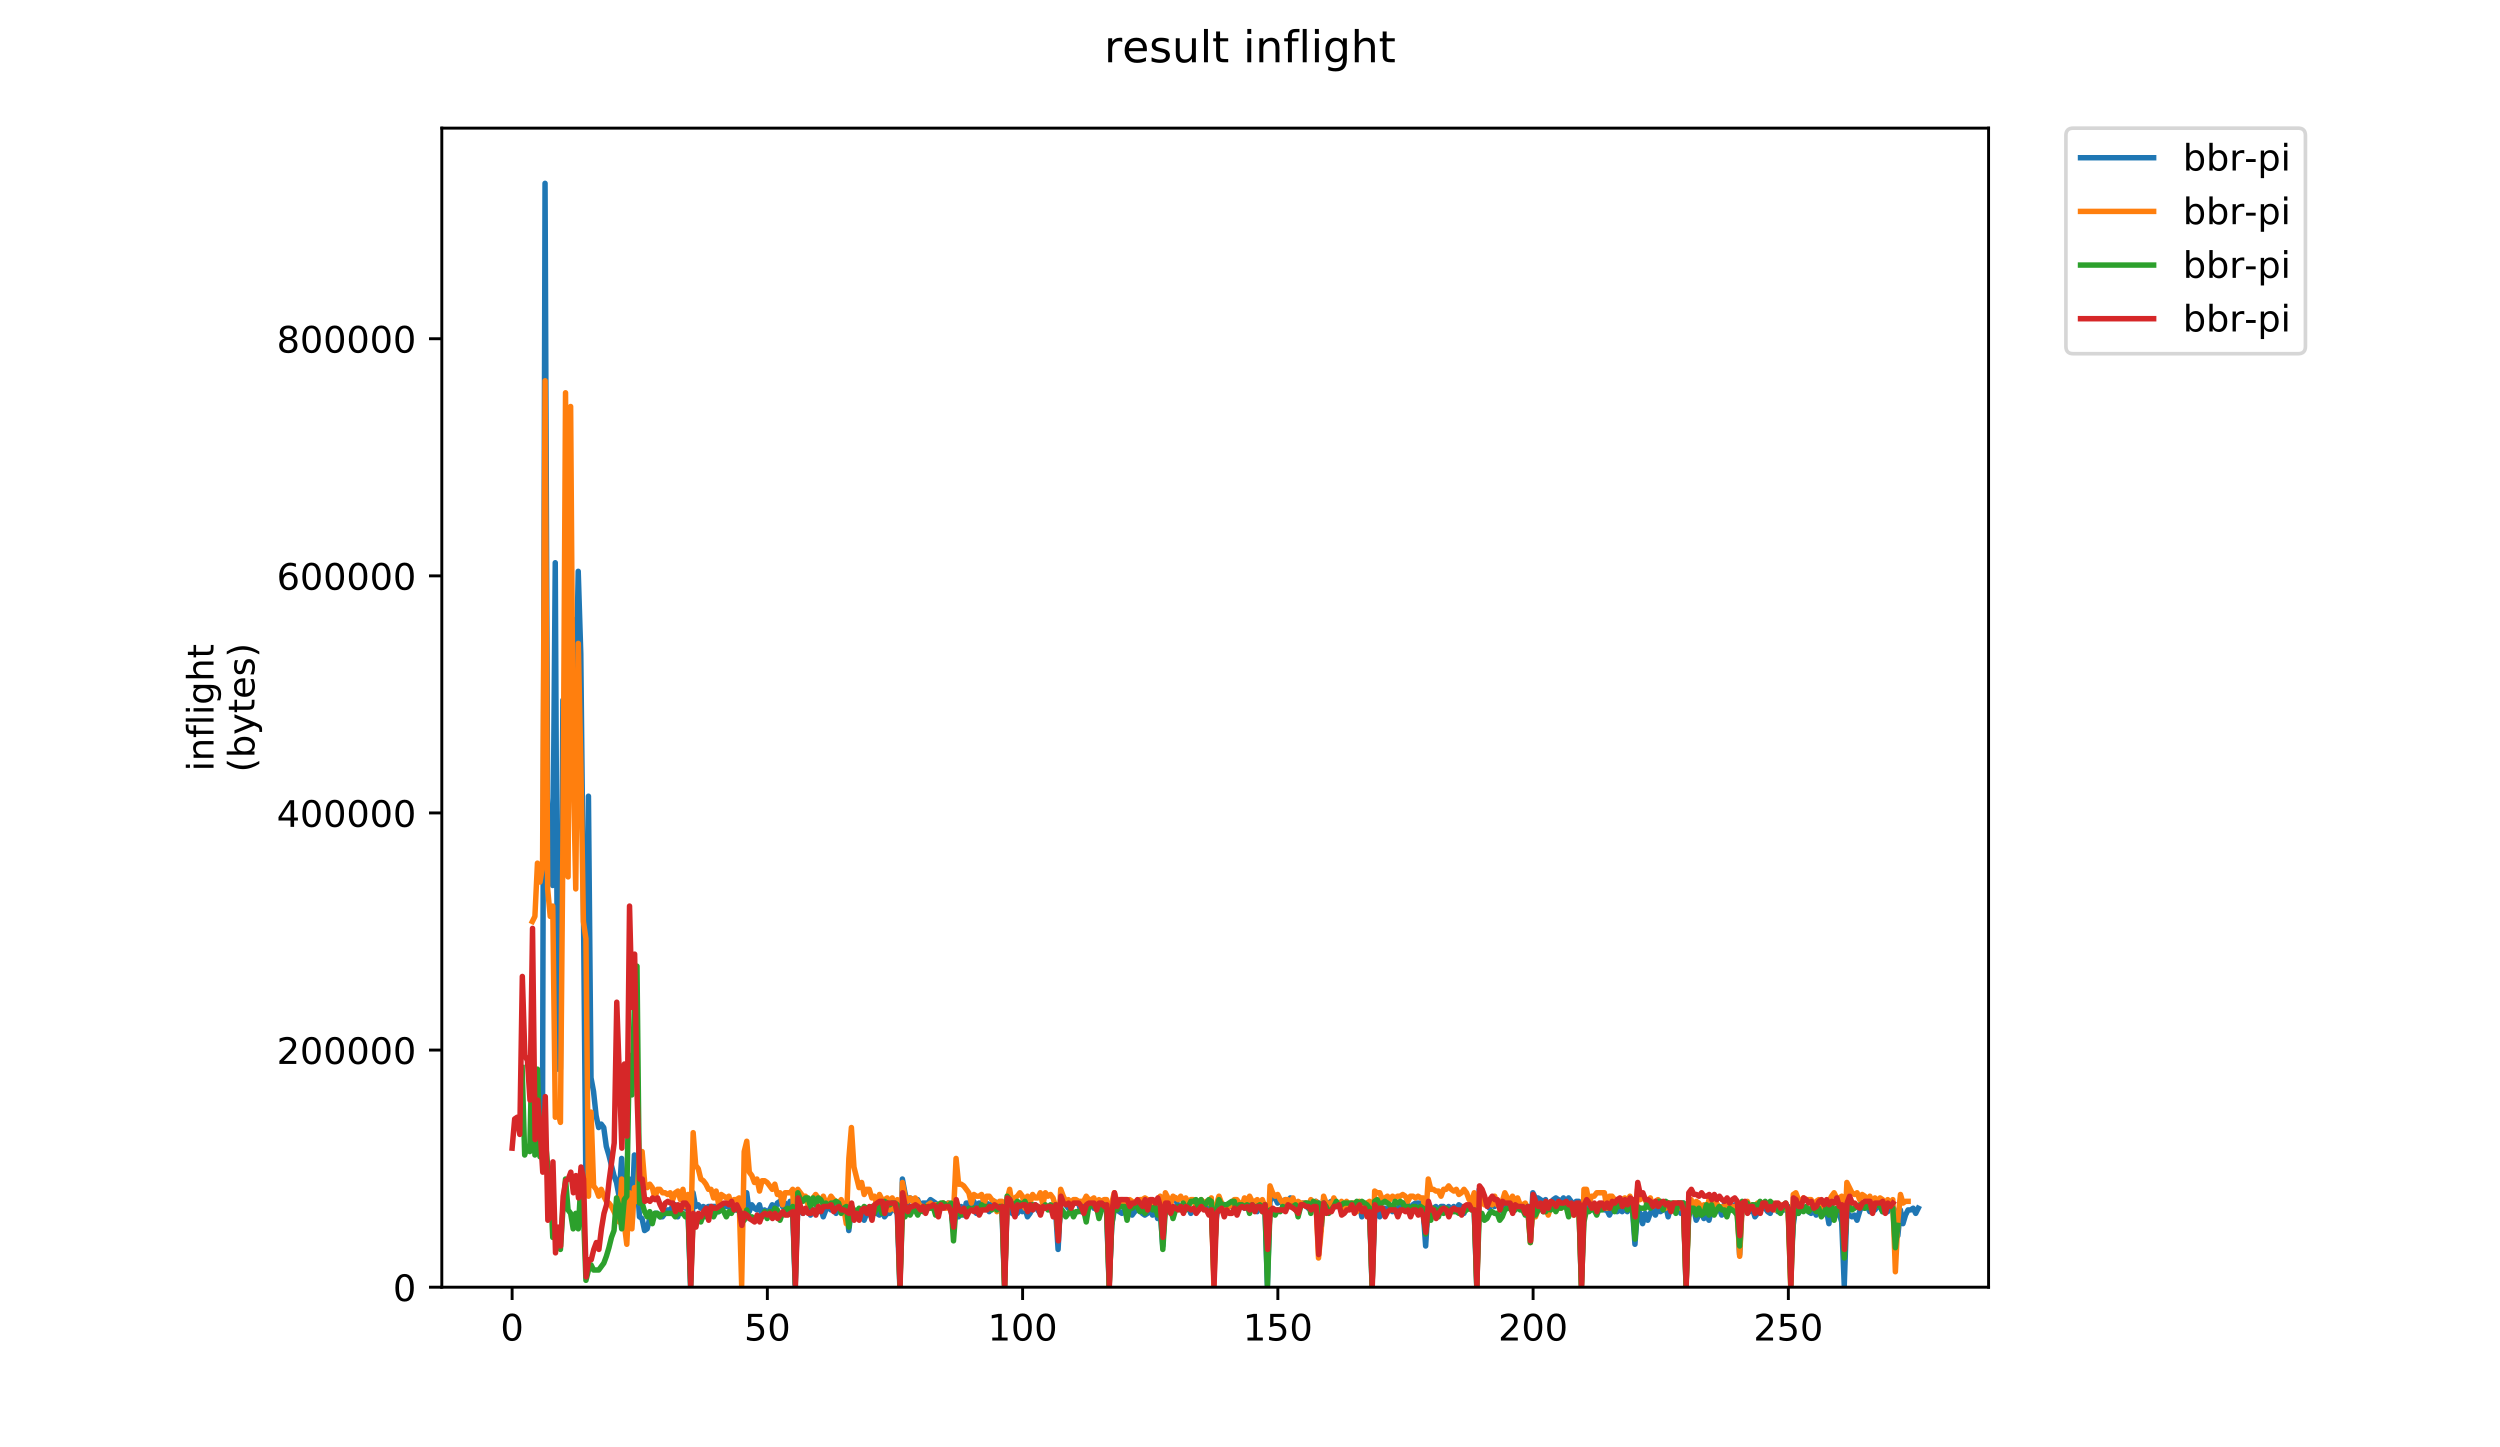 <?xml version="1.0" encoding="utf-8" standalone="no"?>
<!DOCTYPE svg PUBLIC "-//W3C//DTD SVG 1.1//EN"
  "http://www.w3.org/Graphics/SVG/1.1/DTD/svg11.dtd">
<!-- Created with matplotlib (https://matplotlib.org/) -->
<svg height="396pt" version="1.1" viewBox="0 0 684 396" width="684pt" xmlns="http://www.w3.org/2000/svg" xmlns:xlink="http://www.w3.org/1999/xlink">
 <defs>
  <style type="text/css">
*{stroke-linecap:butt;stroke-linejoin:round;}
  </style>
 </defs>
 <g id="figure_1">
  <g id="patch_1">
   <path d="M 0 396 
L 684 396 
L 684 0 
L 0 0 
z
" style="fill:#ffffff;"/>
  </g>
  <g id="axes_1">
   <g id="patch_2">
    <path d="M 120.879 352.174 
L 544.074 352.174 
L 544.074 35.062 
L 120.879 35.062 
z
" style="fill:#ffffff;"/>
   </g>
   <g id="matplotlib.axis_1">
    <g id="xtick_1">
     <g id="line2d_1">
      <defs>
       <path d="M 0 0 
L 0 3.5 
" id="m67ec51e709" style="stroke:#000000;stroke-width:0.8;"/>
      </defs>
      <g>
       <use style="stroke:#000000;stroke-width:0.8;" x="140.115" xlink:href="#m67ec51e709" y="352.174"/>
      </g>
     </g>
     <g id="text_1">
      <!-- 0 -->
      <defs>
       <path d="M 31.781 66.406 
Q 24.172 66.406 20.328 58.906 
Q 16.5 51.422 16.5 36.375 
Q 16.5 21.391 20.328 13.891 
Q 24.172 6.391 31.781 6.391 
Q 39.453 6.391 43.281 13.891 
Q 47.125 21.391 47.125 36.375 
Q 47.125 51.422 43.281 58.906 
Q 39.453 66.406 31.781 66.406 
z
M 31.781 74.219 
Q 44.047 74.219 50.516 64.516 
Q 56.984 54.828 56.984 36.375 
Q 56.984 17.969 50.516 8.266 
Q 44.047 -1.422 31.781 -1.422 
Q 19.531 -1.422 13.062 8.266 
Q 6.594 17.969 6.594 36.375 
Q 6.594 54.828 13.062 64.516 
Q 19.531 74.219 31.781 74.219 
z
" id="DejaVuSans-48"/>
      </defs>
      <g transform="translate(136.933 366.773)scale(0.1 -0.1)">
       <use xlink:href="#DejaVuSans-48"/>
      </g>
     </g>
    </g>
    <g id="xtick_2">
     <g id="line2d_2">
      <g>
       <use style="stroke:#000000;stroke-width:0.8;" x="209.95" xlink:href="#m67ec51e709" y="352.174"/>
      </g>
     </g>
     <g id="text_2">
      <!-- 50 -->
      <defs>
       <path d="M 10.797 72.906 
L 49.516 72.906 
L 49.516 64.594 
L 19.828 64.594 
L 19.828 46.734 
Q 21.969 47.469 24.109 47.828 
Q 26.266 48.188 28.422 48.188 
Q 40.625 48.188 47.75 41.5 
Q 54.891 34.812 54.891 23.391 
Q 54.891 11.625 47.562 5.094 
Q 40.234 -1.422 26.906 -1.422 
Q 22.312 -1.422 17.547 -0.641 
Q 12.797 0.141 7.719 1.703 
L 7.719 11.625 
Q 12.109 9.234 16.797 8.062 
Q 21.484 6.891 26.703 6.891 
Q 35.156 6.891 40.078 11.328 
Q 45.016 15.766 45.016 23.391 
Q 45.016 31 40.078 35.438 
Q 35.156 39.891 26.703 39.891 
Q 22.75 39.891 18.812 39.016 
Q 14.891 38.141 10.797 36.281 
z
" id="DejaVuSans-53"/>
      </defs>
      <g transform="translate(203.588 366.773)scale(0.1 -0.1)">
       <use xlink:href="#DejaVuSans-53"/>
       <use x="63.623" xlink:href="#DejaVuSans-48"/>
      </g>
     </g>
    </g>
    <g id="xtick_3">
     <g id="line2d_3">
      <g>
       <use style="stroke:#000000;stroke-width:0.8;" x="279.785" xlink:href="#m67ec51e709" y="352.174"/>
      </g>
     </g>
     <g id="text_3">
      <!-- 100 -->
      <defs>
       <path d="M 12.406 8.297 
L 28.516 8.297 
L 28.516 63.922 
L 10.984 60.406 
L 10.984 69.391 
L 28.422 72.906 
L 38.281 72.906 
L 38.281 8.297 
L 54.391 8.297 
L 54.391 0 
L 12.406 0 
z
" id="DejaVuSans-49"/>
      </defs>
      <g transform="translate(270.242 366.773)scale(0.1 -0.1)">
       <use xlink:href="#DejaVuSans-49"/>
       <use x="63.623" xlink:href="#DejaVuSans-48"/>
       <use x="127.246" xlink:href="#DejaVuSans-48"/>
      </g>
     </g>
    </g>
    <g id="xtick_4">
     <g id="line2d_4">
      <g>
       <use style="stroke:#000000;stroke-width:0.8;" x="349.621" xlink:href="#m67ec51e709" y="352.174"/>
      </g>
     </g>
     <g id="text_4">
      <!-- 150 -->
      <g transform="translate(340.077 366.773)scale(0.1 -0.1)">
       <use xlink:href="#DejaVuSans-49"/>
       <use x="63.623" xlink:href="#DejaVuSans-53"/>
       <use x="127.246" xlink:href="#DejaVuSans-48"/>
      </g>
     </g>
    </g>
    <g id="xtick_5">
     <g id="line2d_5">
      <g>
       <use style="stroke:#000000;stroke-width:0.8;" x="419.456" xlink:href="#m67ec51e709" y="352.174"/>
      </g>
     </g>
     <g id="text_5">
      <!-- 200 -->
      <defs>
       <path d="M 19.188 8.297 
L 53.609 8.297 
L 53.609 0 
L 7.328 0 
L 7.328 8.297 
Q 12.938 14.109 22.625 23.891 
Q 32.328 33.688 34.812 36.531 
Q 39.547 41.844 41.422 45.531 
Q 43.312 49.219 43.312 52.781 
Q 43.312 58.594 39.234 62.25 
Q 35.156 65.922 28.609 65.922 
Q 23.969 65.922 18.812 64.312 
Q 13.672 62.703 7.812 59.422 
L 7.812 69.391 
Q 13.766 71.781 18.938 73 
Q 24.125 74.219 28.422 74.219 
Q 39.75 74.219 46.484 68.547 
Q 53.219 62.891 53.219 53.422 
Q 53.219 48.922 51.531 44.891 
Q 49.859 40.875 45.406 35.406 
Q 44.188 33.984 37.641 27.219 
Q 31.109 20.453 19.188 8.297 
z
" id="DejaVuSans-50"/>
      </defs>
      <g transform="translate(409.912 366.773)scale(0.1 -0.1)">
       <use xlink:href="#DejaVuSans-50"/>
       <use x="63.623" xlink:href="#DejaVuSans-48"/>
       <use x="127.246" xlink:href="#DejaVuSans-48"/>
      </g>
     </g>
    </g>
    <g id="xtick_6">
     <g id="line2d_6">
      <g>
       <use style="stroke:#000000;stroke-width:0.8;" x="489.292" xlink:href="#m67ec51e709" y="352.174"/>
      </g>
     </g>
     <g id="text_6">
      <!-- 250 -->
      <g transform="translate(479.748 366.773)scale(0.1 -0.1)">
       <use xlink:href="#DejaVuSans-50"/>
       <use x="63.623" xlink:href="#DejaVuSans-53"/>
       <use x="127.246" xlink:href="#DejaVuSans-48"/>
      </g>
     </g>
    </g>
   </g>
   <g id="matplotlib.axis_2">
    <g id="ytick_1">
     <g id="line2d_7">
      <defs>
       <path d="M 0 0 
L -3.5 0 
" id="mb891165e91" style="stroke:#000000;stroke-width:0.8;"/>
      </defs>
      <g>
       <use style="stroke:#000000;stroke-width:0.8;" x="120.879" xlink:href="#mb891165e91" y="352.174"/>
      </g>
     </g>
     <g id="text_7">
      <!-- 0 -->
      <g transform="translate(107.516 355.973)scale(0.1 -0.1)">
       <use xlink:href="#DejaVuSans-48"/>
      </g>
     </g>
    </g>
    <g id="ytick_2">
     <g id="line2d_8">
      <g>
       <use style="stroke:#000000;stroke-width:0.8;" x="120.879" xlink:href="#mb891165e91" y="287.3"/>
      </g>
     </g>
     <g id="text_8">
      <!-- 200000 -->
      <g transform="translate(75.704 291.099)scale(0.1 -0.1)">
       <use xlink:href="#DejaVuSans-50"/>
       <use x="63.623" xlink:href="#DejaVuSans-48"/>
       <use x="127.246" xlink:href="#DejaVuSans-48"/>
       <use x="190.869" xlink:href="#DejaVuSans-48"/>
       <use x="254.492" xlink:href="#DejaVuSans-48"/>
       <use x="318.115" xlink:href="#DejaVuSans-48"/>
      </g>
     </g>
    </g>
    <g id="ytick_3">
     <g id="line2d_9">
      <g>
       <use style="stroke:#000000;stroke-width:0.8;" x="120.879" xlink:href="#mb891165e91" y="222.425"/>
      </g>
     </g>
     <g id="text_9">
      <!-- 400000 -->
      <defs>
       <path d="M 37.797 64.312 
L 12.891 25.391 
L 37.797 25.391 
z
M 35.203 72.906 
L 47.609 72.906 
L 47.609 25.391 
L 58.016 25.391 
L 58.016 17.188 
L 47.609 17.188 
L 47.609 0 
L 37.797 0 
L 37.797 17.188 
L 4.891 17.188 
L 4.891 26.703 
z
" id="DejaVuSans-52"/>
      </defs>
      <g transform="translate(75.704 226.225)scale(0.1 -0.1)">
       <use xlink:href="#DejaVuSans-52"/>
       <use x="63.623" xlink:href="#DejaVuSans-48"/>
       <use x="127.246" xlink:href="#DejaVuSans-48"/>
       <use x="190.869" xlink:href="#DejaVuSans-48"/>
       <use x="254.492" xlink:href="#DejaVuSans-48"/>
       <use x="318.115" xlink:href="#DejaVuSans-48"/>
      </g>
     </g>
    </g>
    <g id="ytick_4">
     <g id="line2d_10">
      <g>
       <use style="stroke:#000000;stroke-width:0.8;" x="120.879" xlink:href="#mb891165e91" y="157.551"/>
      </g>
     </g>
     <g id="text_10">
      <!-- 600000 -->
      <defs>
       <path d="M 33.016 40.375 
Q 26.375 40.375 22.484 35.828 
Q 18.609 31.297 18.609 23.391 
Q 18.609 15.531 22.484 10.953 
Q 26.375 6.391 33.016 6.391 
Q 39.656 6.391 43.531 10.953 
Q 47.406 15.531 47.406 23.391 
Q 47.406 31.297 43.531 35.828 
Q 39.656 40.375 33.016 40.375 
z
M 52.594 71.297 
L 52.594 62.312 
Q 48.875 64.062 45.094 64.984 
Q 41.312 65.922 37.594 65.922 
Q 27.828 65.922 22.672 59.328 
Q 17.531 52.734 16.797 39.406 
Q 19.672 43.656 24.016 45.922 
Q 28.375 48.188 33.594 48.188 
Q 44.578 48.188 50.953 41.516 
Q 57.328 34.859 57.328 23.391 
Q 57.328 12.156 50.688 5.359 
Q 44.047 -1.422 33.016 -1.422 
Q 20.359 -1.422 13.672 8.266 
Q 6.984 17.969 6.984 36.375 
Q 6.984 53.656 15.188 63.938 
Q 23.391 74.219 37.203 74.219 
Q 40.922 74.219 44.703 73.484 
Q 48.484 72.75 52.594 71.297 
z
" id="DejaVuSans-54"/>
      </defs>
      <g transform="translate(75.704 161.35)scale(0.1 -0.1)">
       <use xlink:href="#DejaVuSans-54"/>
       <use x="63.623" xlink:href="#DejaVuSans-48"/>
       <use x="127.246" xlink:href="#DejaVuSans-48"/>
       <use x="190.869" xlink:href="#DejaVuSans-48"/>
       <use x="254.492" xlink:href="#DejaVuSans-48"/>
       <use x="318.115" xlink:href="#DejaVuSans-48"/>
      </g>
     </g>
    </g>
    <g id="ytick_5">
     <g id="line2d_11">
      <g>
       <use style="stroke:#000000;stroke-width:0.8;" x="120.879" xlink:href="#mb891165e91" y="92.677"/>
      </g>
     </g>
     <g id="text_11">
      <!-- 800000 -->
      <defs>
       <path d="M 31.781 34.625 
Q 24.75 34.625 20.719 30.859 
Q 16.703 27.094 16.703 20.516 
Q 16.703 13.922 20.719 10.156 
Q 24.75 6.391 31.781 6.391 
Q 38.812 6.391 42.859 10.172 
Q 46.922 13.969 46.922 20.516 
Q 46.922 27.094 42.891 30.859 
Q 38.875 34.625 31.781 34.625 
z
M 21.922 38.812 
Q 15.578 40.375 12.031 44.719 
Q 8.5 49.078 8.5 55.328 
Q 8.5 64.062 14.719 69.141 
Q 20.953 74.219 31.781 74.219 
Q 42.672 74.219 48.875 69.141 
Q 55.078 64.062 55.078 55.328 
Q 55.078 49.078 51.531 44.719 
Q 48 40.375 41.703 38.812 
Q 48.828 37.156 52.797 32.312 
Q 56.781 27.484 56.781 20.516 
Q 56.781 9.906 50.312 4.234 
Q 43.844 -1.422 31.781 -1.422 
Q 19.734 -1.422 13.25 4.234 
Q 6.781 9.906 6.781 20.516 
Q 6.781 27.484 10.781 32.312 
Q 14.797 37.156 21.922 38.812 
z
M 18.312 54.391 
Q 18.312 48.734 21.844 45.562 
Q 25.391 42.391 31.781 42.391 
Q 38.141 42.391 41.719 45.562 
Q 45.312 48.734 45.312 54.391 
Q 45.312 60.062 41.719 63.234 
Q 38.141 66.406 31.781 66.406 
Q 25.391 66.406 21.844 63.234 
Q 18.312 60.062 18.312 54.391 
z
" id="DejaVuSans-56"/>
      </defs>
      <g transform="translate(75.704 96.476)scale(0.1 -0.1)">
       <use xlink:href="#DejaVuSans-56"/>
       <use x="63.623" xlink:href="#DejaVuSans-48"/>
       <use x="127.246" xlink:href="#DejaVuSans-48"/>
       <use x="190.869" xlink:href="#DejaVuSans-48"/>
       <use x="254.492" xlink:href="#DejaVuSans-48"/>
       <use x="318.115" xlink:href="#DejaVuSans-48"/>
      </g>
     </g>
    </g>
    <g id="text_12">
     <!-- inflight -->
     <defs>
      <path d="M 9.422 54.688 
L 18.406 54.688 
L 18.406 0 
L 9.422 0 
z
M 9.422 75.984 
L 18.406 75.984 
L 18.406 64.594 
L 9.422 64.594 
z
" id="DejaVuSans-105"/>
      <path d="M 54.891 33.016 
L 54.891 0 
L 45.906 0 
L 45.906 32.719 
Q 45.906 40.484 42.875 44.328 
Q 39.844 48.188 33.797 48.188 
Q 26.516 48.188 22.312 43.547 
Q 18.109 38.922 18.109 30.906 
L 18.109 0 
L 9.078 0 
L 9.078 54.688 
L 18.109 54.688 
L 18.109 46.188 
Q 21.344 51.125 25.703 53.562 
Q 30.078 56 35.797 56 
Q 45.219 56 50.047 50.172 
Q 54.891 44.344 54.891 33.016 
z
" id="DejaVuSans-110"/>
      <path d="M 37.109 75.984 
L 37.109 68.5 
L 28.516 68.5 
Q 23.688 68.5 21.797 66.547 
Q 19.922 64.594 19.922 59.516 
L 19.922 54.688 
L 34.719 54.688 
L 34.719 47.703 
L 19.922 47.703 
L 19.922 0 
L 10.891 0 
L 10.891 47.703 
L 2.297 47.703 
L 2.297 54.688 
L 10.891 54.688 
L 10.891 58.5 
Q 10.891 67.625 15.141 71.797 
Q 19.391 75.984 28.609 75.984 
z
" id="DejaVuSans-102"/>
      <path d="M 9.422 75.984 
L 18.406 75.984 
L 18.406 0 
L 9.422 0 
z
" id="DejaVuSans-108"/>
      <path d="M 45.406 27.984 
Q 45.406 37.75 41.375 43.109 
Q 37.359 48.484 30.078 48.484 
Q 22.859 48.484 18.828 43.109 
Q 14.797 37.75 14.797 27.984 
Q 14.797 18.266 18.828 12.891 
Q 22.859 7.516 30.078 7.516 
Q 37.359 7.516 41.375 12.891 
Q 45.406 18.266 45.406 27.984 
z
M 54.391 6.781 
Q 54.391 -7.172 48.188 -13.984 
Q 42 -20.797 29.203 -20.797 
Q 24.469 -20.797 20.266 -20.094 
Q 16.062 -19.391 12.109 -17.922 
L 12.109 -9.188 
Q 16.062 -11.328 19.922 -12.344 
Q 23.781 -13.375 27.781 -13.375 
Q 36.625 -13.375 41.016 -8.766 
Q 45.406 -4.156 45.406 5.172 
L 45.406 9.625 
Q 42.625 4.781 38.281 2.391 
Q 33.938 0 27.875 0 
Q 17.828 0 11.672 7.656 
Q 5.516 15.328 5.516 27.984 
Q 5.516 40.672 11.672 48.328 
Q 17.828 56 27.875 56 
Q 33.938 56 38.281 53.609 
Q 42.625 51.219 45.406 46.391 
L 45.406 54.688 
L 54.391 54.688 
z
" id="DejaVuSans-103"/>
      <path d="M 54.891 33.016 
L 54.891 0 
L 45.906 0 
L 45.906 32.719 
Q 45.906 40.484 42.875 44.328 
Q 39.844 48.188 33.797 48.188 
Q 26.516 48.188 22.312 43.547 
Q 18.109 38.922 18.109 30.906 
L 18.109 0 
L 9.078 0 
L 9.078 75.984 
L 18.109 75.984 
L 18.109 46.188 
Q 21.344 51.125 25.703 53.562 
Q 30.078 56 35.797 56 
Q 45.219 56 50.047 50.172 
Q 54.891 44.344 54.891 33.016 
z
" id="DejaVuSans-104"/>
      <path d="M 18.312 70.219 
L 18.312 54.688 
L 36.812 54.688 
L 36.812 47.703 
L 18.312 47.703 
L 18.312 18.016 
Q 18.312 11.328 20.141 9.422 
Q 21.969 7.516 27.594 7.516 
L 36.812 7.516 
L 36.812 0 
L 27.594 0 
Q 17.188 0 13.234 3.875 
Q 9.281 7.766 9.281 18.016 
L 9.281 47.703 
L 2.688 47.703 
L 2.688 54.688 
L 9.281 54.688 
L 9.281 70.219 
z
" id="DejaVuSans-116"/>
     </defs>
     <g transform="translate(58.426 211.018)rotate(-90)scale(0.1 -0.1)">
      <use xlink:href="#DejaVuSans-105"/>
      <use x="27.783" xlink:href="#DejaVuSans-110"/>
      <use x="91.162" xlink:href="#DejaVuSans-102"/>
      <use x="126.367" xlink:href="#DejaVuSans-108"/>
      <use x="154.15" xlink:href="#DejaVuSans-105"/>
      <use x="181.934" xlink:href="#DejaVuSans-103"/>
      <use x="245.41" xlink:href="#DejaVuSans-104"/>
      <use x="308.789" xlink:href="#DejaVuSans-116"/>
     </g>
     <!-- (bytes) -->
     <defs>
      <path d="M 31 75.875 
Q 24.469 64.656 21.281 53.656 
Q 18.109 42.672 18.109 31.391 
Q 18.109 20.125 21.312 9.062 
Q 24.516 -2 31 -13.188 
L 23.188 -13.188 
Q 15.875 -1.703 12.234 9.375 
Q 8.594 20.453 8.594 31.391 
Q 8.594 42.281 12.203 53.312 
Q 15.828 64.359 23.188 75.875 
z
" id="DejaVuSans-40"/>
      <path d="M 48.688 27.297 
Q 48.688 37.203 44.609 42.844 
Q 40.531 48.484 33.406 48.484 
Q 26.266 48.484 22.188 42.844 
Q 18.109 37.203 18.109 27.297 
Q 18.109 17.391 22.188 11.75 
Q 26.266 6.109 33.406 6.109 
Q 40.531 6.109 44.609 11.75 
Q 48.688 17.391 48.688 27.297 
z
M 18.109 46.391 
Q 20.953 51.266 25.266 53.625 
Q 29.594 56 35.594 56 
Q 45.562 56 51.781 48.094 
Q 58.016 40.188 58.016 27.297 
Q 58.016 14.406 51.781 6.484 
Q 45.562 -1.422 35.594 -1.422 
Q 29.594 -1.422 25.266 0.953 
Q 20.953 3.328 18.109 8.203 
L 18.109 0 
L 9.078 0 
L 9.078 75.984 
L 18.109 75.984 
z
" id="DejaVuSans-98"/>
      <path d="M 32.172 -5.078 
Q 28.375 -14.844 24.75 -17.812 
Q 21.141 -20.797 15.094 -20.797 
L 7.906 -20.797 
L 7.906 -13.281 
L 13.188 -13.281 
Q 16.891 -13.281 18.938 -11.516 
Q 21 -9.766 23.484 -3.219 
L 25.094 0.875 
L 2.984 54.688 
L 12.5 54.688 
L 29.594 11.922 
L 46.688 54.688 
L 56.203 54.688 
z
" id="DejaVuSans-121"/>
      <path d="M 56.203 29.594 
L 56.203 25.203 
L 14.891 25.203 
Q 15.484 15.922 20.484 11.062 
Q 25.484 6.203 34.422 6.203 
Q 39.594 6.203 44.453 7.469 
Q 49.312 8.734 54.109 11.281 
L 54.109 2.781 
Q 49.266 0.734 44.188 -0.344 
Q 39.109 -1.422 33.891 -1.422 
Q 20.797 -1.422 13.156 6.188 
Q 5.516 13.812 5.516 26.812 
Q 5.516 40.234 12.766 48.109 
Q 20.016 56 32.328 56 
Q 43.359 56 49.781 48.891 
Q 56.203 41.797 56.203 29.594 
z
M 47.219 32.234 
Q 47.125 39.594 43.094 43.984 
Q 39.062 48.391 32.422 48.391 
Q 24.906 48.391 20.391 44.141 
Q 15.875 39.891 15.188 32.172 
z
" id="DejaVuSans-101"/>
      <path d="M 44.281 53.078 
L 44.281 44.578 
Q 40.484 46.531 36.375 47.5 
Q 32.281 48.484 27.875 48.484 
Q 21.188 48.484 17.844 46.438 
Q 14.5 44.391 14.5 40.281 
Q 14.5 37.156 16.891 35.375 
Q 19.281 33.594 26.516 31.984 
L 29.594 31.297 
Q 39.156 29.25 43.188 25.516 
Q 47.219 21.781 47.219 15.094 
Q 47.219 7.469 41.188 3.016 
Q 35.156 -1.422 24.609 -1.422 
Q 20.219 -1.422 15.453 -0.562 
Q 10.688 0.297 5.422 2 
L 5.422 11.281 
Q 10.406 8.688 15.234 7.391 
Q 20.062 6.109 24.812 6.109 
Q 31.156 6.109 34.562 8.281 
Q 37.984 10.453 37.984 14.406 
Q 37.984 18.062 35.516 20.016 
Q 33.062 21.969 24.703 23.781 
L 21.578 24.516 
Q 13.234 26.266 9.516 29.906 
Q 5.812 33.547 5.812 39.891 
Q 5.812 47.609 11.281 51.797 
Q 16.75 56 26.812 56 
Q 31.781 56 36.172 55.266 
Q 40.578 54.547 44.281 53.078 
z
" id="DejaVuSans-115"/>
      <path d="M 8.016 75.875 
L 15.828 75.875 
Q 23.141 64.359 26.781 53.312 
Q 30.422 42.281 30.422 31.391 
Q 30.422 20.453 26.781 9.375 
Q 23.141 -1.703 15.828 -13.188 
L 8.016 -13.188 
Q 14.5 -2 17.703 9.062 
Q 20.906 20.125 20.906 31.391 
Q 20.906 42.672 17.703 53.656 
Q 14.5 64.656 8.016 75.875 
z
" id="DejaVuSans-41"/>
     </defs>
     <g transform="translate(69.624 211.295)rotate(-90)scale(0.1 -0.1)">
      <use xlink:href="#DejaVuSans-40"/>
      <use x="39.014" xlink:href="#DejaVuSans-98"/>
      <use x="102.49" xlink:href="#DejaVuSans-121"/>
      <use x="161.67" xlink:href="#DejaVuSans-116"/>
      <use x="200.879" xlink:href="#DejaVuSans-101"/>
      <use x="262.402" xlink:href="#DejaVuSans-115"/>
      <use x="314.502" xlink:href="#DejaVuSans-41"/>
     </g>
    </g>
   </g>
   <g id="line2d_12">
    <path clip-path="url(#paabe5046e9)" d="M 148.425 310.372 
L 149.124 50.163 
L 149.822 218.312 
L 150.52 233.812 
L 151.219 242.267 
L 151.917 153.965 
L 152.615 292.523 
L 153.314 292.523 
L 154.012 191.54 
L 154.71 205.631 
L 155.409 192.949 
L 156.107 216.434 
L 156.805 169.464 
L 157.504 194.358 
L 158.202 156.313 
L 158.9 178.858 
L 159.599 244.615 
L 160.297 324.462 
L 160.996 217.843 
L 161.694 294.872 
L 162.392 298.629 
L 163.091 305.205 
L 163.789 308.493 
L 164.487 307.554 
L 165.186 308.493 
L 165.884 313.66 
L 166.582 316.008 
L 167.979 321.644 
L 168.677 323.523 
L 169.376 327.281 
L 170.074 316.947 
L 170.772 328.69 
L 171.471 331.977 
L 172.169 322.584 
L 172.868 332.917 
L 173.566 316.008 
L 174.264 322.584 
L 174.963 332.917 
L 175.661 333.387 
L 176.359 336.674 
L 177.058 336.205 
L 177.756 333.387 
L 178.454 333.856 
L 179.153 331.977 
L 179.851 331.977 
L 180.549 332.917 
L 181.248 332.917 
L 182.644 331.038 
L 183.343 331.038 
L 184.041 330.099 
L 184.74 329.629 
L 185.438 332.917 
L 186.136 330.099 
L 186.835 330.099 
L 187.533 330.568 
L 188.231 330.099 
L 188.93 351.704 
L 189.628 326.341 
L 190.326 330.099 
L 191.025 329.629 
L 191.723 330.568 
L 192.421 330.099 
L 193.12 330.568 
L 193.818 330.099 
L 195.913 330.099 
L 196.612 331.508 
L 197.31 331.038 
L 198.008 330.099 
L 198.707 330.099 
L 199.405 329.629 
L 200.103 331.508 
L 200.802 331.038 
L 201.5 331.038 
L 202.198 330.099 
L 203.595 330.099 
L 204.293 326.341 
L 204.992 331.508 
L 205.69 329.629 
L 206.389 330.568 
L 207.087 331.038 
L 207.785 329.629 
L 208.484 332.447 
L 209.182 331.038 
L 209.88 331.508 
L 210.579 331.038 
L 211.277 329.629 
L 211.975 331.038 
L 212.674 329.159 
L 213.372 328.69 
L 214.07 330.099 
L 214.769 329.159 
L 215.467 331.977 
L 216.165 328.69 
L 216.864 330.568 
L 217.562 351.704 
L 218.261 330.099 
L 218.959 330.099 
L 219.657 331.977 
L 220.356 331.038 
L 221.054 330.568 
L 221.752 332.447 
L 222.451 331.038 
L 223.149 331.038 
L 223.847 331.508 
L 224.546 330.568 
L 225.244 332.917 
L 225.942 331.038 
L 226.641 330.099 
L 227.339 331.038 
L 228.037 330.099 
L 228.736 331.977 
L 229.434 330.568 
L 230.133 330.099 
L 230.831 330.568 
L 231.529 330.099 
L 232.228 336.674 
L 232.926 331.038 
L 233.624 332.447 
L 234.323 332.917 
L 235.719 331.977 
L 236.418 333.856 
L 237.116 331.977 
L 237.814 331.508 
L 238.513 333.387 
L 239.211 330.568 
L 239.909 331.977 
L 240.608 332.447 
L 241.306 330.568 
L 242.005 332.917 
L 242.703 331.977 
L 243.401 331.977 
L 244.1 330.568 
L 244.798 331.038 
L 245.496 331.977 
L 246.195 352.174 
L 246.893 322.584 
L 247.591 326.341 
L 248.29 329.159 
L 248.988 327.75 
L 250.385 328.69 
L 251.083 328.22 
L 251.781 330.099 
L 252.48 329.159 
L 253.877 329.159 
L 254.575 328.22 
L 255.972 329.159 
L 256.67 331.038 
L 257.368 330.568 
L 258.067 329.159 
L 258.765 329.629 
L 259.463 329.159 
L 260.162 330.099 
L 260.86 336.674 
L 261.558 328.69 
L 262.257 332.917 
L 262.955 330.099 
L 263.654 332.447 
L 264.352 329.159 
L 265.05 329.159 
L 265.749 330.099 
L 266.447 328.69 
L 267.145 331.977 
L 267.844 329.159 
L 269.939 329.159 
L 270.637 331.508 
L 271.335 329.159 
L 272.034 328.69 
L 272.732 329.159 
L 273.43 329.159 
L 274.129 331.038 
L 274.827 351.704 
L 275.526 330.568 
L 276.224 331.038 
L 276.922 331.977 
L 277.621 332.447 
L 278.319 331.977 
L 279.017 331.038 
L 279.716 331.508 
L 280.414 330.568 
L 281.112 332.917 
L 281.811 331.977 
L 282.509 330.568 
L 283.207 329.629 
L 283.906 331.038 
L 284.604 331.977 
L 285.302 329.629 
L 286.001 330.568 
L 286.699 330.099 
L 287.398 330.568 
L 288.096 331.977 
L 288.794 331.038 
L 289.493 341.841 
L 290.191 328.22 
L 290.889 327.75 
L 291.588 329.629 
L 292.286 330.568 
L 292.984 328.69 
L 293.683 329.159 
L 295.079 329.159 
L 295.778 331.508 
L 296.476 329.159 
L 297.174 328.69 
L 297.873 328.69 
L 298.571 329.159 
L 299.27 330.568 
L 299.968 328.69 
L 300.666 330.099 
L 301.365 328.69 
L 302.063 329.159 
L 302.761 331.508 
L 303.46 351.704 
L 304.158 335.265 
L 304.856 331.038 
L 305.555 331.038 
L 306.951 331.977 
L 307.65 331.038 
L 308.348 331.977 
L 309.046 331.038 
L 309.745 332.447 
L 310.443 331.508 
L 311.84 330.568 
L 312.538 331.977 
L 313.237 332.447 
L 313.935 331.977 
L 314.633 331.038 
L 315.332 332.447 
L 316.03 330.568 
L 316.728 333.387 
L 317.427 331.038 
L 318.125 340.902 
L 318.823 328.22 
L 320.918 328.22 
L 321.617 327.75 
L 322.315 330.099 
L 325.109 330.099 
L 325.807 331.977 
L 326.505 331.038 
L 327.204 331.038 
L 328.6 330.099 
L 329.299 330.099 
L 329.997 329.629 
L 330.695 331.038 
L 331.394 329.629 
L 332.092 345.129 
L 332.791 333.387 
L 333.489 328.22 
L 334.187 329.159 
L 334.886 329.629 
L 335.584 329.629 
L 336.282 330.099 
L 336.981 330.099 
L 337.679 329.159 
L 338.377 328.69 
L 339.076 329.629 
L 339.774 329.159 
L 340.472 330.568 
L 341.171 329.159 
L 341.869 328.69 
L 342.567 329.159 
L 343.266 329.159 
L 343.964 331.508 
L 344.663 329.159 
L 345.361 329.159 
L 346.059 329.629 
L 346.758 351.704 
L 347.456 328.69 
L 348.154 327.281 
L 348.853 327.75 
L 349.551 329.159 
L 350.249 328.22 
L 350.948 329.629 
L 351.646 328.22 
L 352.344 330.099 
L 353.043 327.75 
L 353.741 328.22 
L 354.439 331.038 
L 355.138 329.159 
L 355.836 330.099 
L 356.535 329.159 
L 357.233 329.159 
L 357.931 330.568 
L 358.63 328.69 
L 359.328 330.099 
L 360.026 328.69 
L 360.725 329.159 
L 361.423 336.674 
L 362.121 328.22 
L 362.82 329.629 
L 364.216 328.69 
L 364.915 329.159 
L 365.613 330.099 
L 366.311 329.629 
L 367.01 330.568 
L 367.708 329.159 
L 368.407 329.159 
L 369.105 330.568 
L 369.803 329.629 
L 370.502 329.159 
L 371.2 330.099 
L 371.898 329.159 
L 372.597 332.917 
L 373.295 329.629 
L 373.993 329.159 
L 374.692 330.099 
L 375.39 351.704 
L 376.088 332.447 
L 376.787 329.629 
L 377.485 332.917 
L 378.183 331.977 
L 378.882 330.568 
L 379.58 331.038 
L 380.279 330.099 
L 380.977 331.508 
L 381.675 330.568 
L 382.374 330.568 
L 383.072 330.099 
L 383.77 329.159 
L 384.469 329.159 
L 385.167 329.629 
L 385.865 331.038 
L 386.564 329.629 
L 387.262 329.159 
L 388.659 329.159 
L 389.357 331.038 
L 390.056 340.902 
L 390.754 329.629 
L 391.452 331.508 
L 392.151 330.568 
L 392.849 330.099 
L 393.547 331.977 
L 394.246 330.099 
L 394.944 330.099 
L 395.642 331.038 
L 396.341 330.099 
L 397.039 331.038 
L 397.737 330.099 
L 398.436 331.038 
L 399.134 329.629 
L 399.832 330.099 
L 400.531 331.977 
L 401.229 330.099 
L 401.928 330.568 
L 402.626 330.568 
L 403.324 330.099 
L 404.023 351.704 
L 404.721 325.402 
L 406.118 329.159 
L 406.816 329.159 
L 407.514 330.568 
L 408.213 329.159 
L 408.911 330.099 
L 409.609 329.159 
L 410.308 329.159 
L 411.006 331.508 
L 411.704 329.629 
L 412.403 330.099 
L 413.101 328.69 
L 413.8 329.159 
L 414.498 331.038 
L 415.196 329.629 
L 415.895 330.099 
L 416.593 331.038 
L 417.291 330.099 
L 417.99 331.508 
L 418.688 337.614 
L 419.386 326.341 
L 420.085 327.75 
L 420.783 327.75 
L 422.18 328.69 
L 422.878 328.22 
L 423.576 331.038 
L 424.275 329.159 
L 424.973 328.22 
L 425.672 327.75 
L 427.068 328.69 
L 427.767 327.75 
L 428.465 329.159 
L 429.163 327.75 
L 430.56 329.629 
L 431.258 328.69 
L 431.957 328.69 
L 432.655 351.704 
L 433.353 330.568 
L 434.052 329.159 
L 434.75 330.568 
L 435.448 331.038 
L 436.147 330.099 
L 436.845 331.508 
L 437.544 331.038 
L 438.242 330.099 
L 438.94 331.038 
L 439.639 331.038 
L 440.337 332.447 
L 441.035 331.038 
L 441.734 331.038 
L 442.432 331.508 
L 443.13 331.038 
L 443.829 331.508 
L 444.527 330.568 
L 445.225 331.508 
L 445.924 330.568 
L 446.622 330.568 
L 447.321 340.432 
L 448.019 331.038 
L 448.717 331.977 
L 449.416 334.796 
L 450.114 331.977 
L 450.812 333.856 
L 451.511 331.977 
L 452.209 330.568 
L 452.907 332.447 
L 453.606 330.568 
L 454.304 331.508 
L 455.002 331.038 
L 455.701 329.629 
L 456.399 332.917 
L 457.097 330.099 
L 457.796 330.568 
L 458.494 330.568 
L 459.193 329.159 
L 459.891 331.977 
L 460.589 329.159 
L 461.288 351.704 
L 461.986 331.508 
L 462.684 330.099 
L 463.383 330.568 
L 464.081 333.856 
L 464.779 332.447 
L 465.478 331.508 
L 466.176 333.387 
L 466.874 331.977 
L 467.573 333.856 
L 468.271 331.038 
L 469.668 331.038 
L 470.366 330.568 
L 471.065 332.447 
L 471.763 329.629 
L 472.461 329.159 
L 473.16 330.099 
L 473.858 329.629 
L 474.556 330.099 
L 475.255 329.159 
L 475.953 343.25 
L 476.651 329.629 
L 477.35 330.568 
L 478.048 330.099 
L 478.746 331.508 
L 479.445 330.568 
L 480.143 332.917 
L 480.841 331.977 
L 481.54 330.099 
L 482.238 330.568 
L 482.937 330.568 
L 483.635 331.508 
L 484.333 331.977 
L 485.032 329.629 
L 486.428 331.508 
L 487.127 331.508 
L 487.825 331.038 
L 488.523 331.038 
L 489.222 330.099 
L 489.92 347.008 
L 490.618 335.265 
L 491.317 330.099 
L 492.015 331.977 
L 492.713 330.568 
L 493.412 331.038 
L 494.11 330.568 
L 494.809 331.508 
L 495.507 331.977 
L 496.205 331.038 
L 496.904 332.447 
L 497.602 330.568 
L 498.3 331.977 
L 498.999 331.977 
L 499.697 331.038 
L 500.395 334.796 
L 501.094 330.568 
L 501.792 331.977 
L 502.49 332.447 
L 503.189 331.977 
L 503.887 334.326 
L 504.586 351.704 
L 505.284 331.508 
L 505.982 332.447 
L 506.681 332.917 
L 507.379 332.447 
L 508.077 333.856 
L 508.776 331.508 
L 509.474 329.629 
L 510.172 330.568 
L 510.871 330.099 
L 511.569 331.508 
L 512.267 330.099 
L 512.966 331.038 
L 513.664 330.099 
L 514.362 330.099 
L 515.061 331.508 
L 515.759 329.629 
L 516.458 331.508 
L 517.156 330.099 
L 517.854 330.099 
L 518.553 331.508 
L 519.251 338.083 
L 519.949 331.038 
L 520.648 334.796 
L 521.346 332.447 
L 522.044 331.038 
L 522.743 331.038 
L 523.441 330.568 
L 524.139 331.977 
L 524.838 330.568 
L 524.838 330.568 
" style="fill:none;stroke:#1f77b4;stroke-linecap:square;stroke-width:1.5;"/>
   </g>
   <g id="line2d_13">
    <path clip-path="url(#paabe5046e9)" d="M 145.65 252.13 
L 146.348 250.721 
L 147.047 236.161 
L 147.745 241.327 
L 148.443 237.1 
L 149.142 104.177 
L 149.84 243.206 
L 150.538 250.721 
L 151.237 247.903 
L 151.935 305.675 
L 152.633 304.266 
L 153.332 307.084 
L 154.03 228.646 
L 154.728 107.465 
L 155.427 239.918 
L 156.125 111.223 
L 156.824 208.449 
L 157.522 243.206 
L 158.22 176.04 
L 158.919 209.388 
L 159.617 252.13 
L 160.315 256.827 
L 161.014 327.281 
L 161.712 304.266 
L 162.41 324.462 
L 163.109 325.402 
L 163.807 327.281 
L 164.505 325.402 
L 165.204 327.281 
L 165.902 328.69 
L 166.601 329.159 
L 167.299 330.099 
L 169.394 334.326 
L 170.092 322.584 
L 170.791 334.796 
L 171.489 340.432 
L 172.187 326.341 
L 172.886 336.205 
L 173.584 324.932 
L 174.282 328.69 
L 174.981 315.069 
L 175.679 315.069 
L 176.377 323.523 
L 177.076 324.932 
L 177.774 323.993 
L 178.473 324.932 
L 179.171 327.75 
L 179.869 325.402 
L 180.568 325.402 
L 181.266 326.341 
L 181.964 326.341 
L 182.663 326.811 
L 183.361 326.341 
L 184.059 328.22 
L 184.758 326.341 
L 185.456 325.871 
L 186.154 328.22 
L 186.853 325.402 
L 187.551 330.099 
L 188.249 326.811 
L 188.948 339.023 
L 189.646 309.902 
L 190.345 318.826 
L 191.043 319.766 
L 191.741 322.584 
L 192.44 323.053 
L 193.138 323.993 
L 193.836 325.402 
L 194.535 325.402 
L 195.233 327.75 
L 195.931 325.871 
L 196.63 329.629 
L 197.328 326.811 
L 198.725 327.75 
L 199.423 327.281 
L 200.121 329.629 
L 200.82 328.22 
L 201.518 328.22 
L 202.217 327.75 
L 202.915 351.704 
L 203.613 315.069 
L 204.312 312.25 
L 205.01 320.705 
L 205.708 321.644 
L 206.407 323.523 
L 207.105 322.584 
L 207.803 325.871 
L 208.502 323.053 
L 209.2 323.053 
L 209.898 323.523 
L 211.295 325.402 
L 211.993 323.993 
L 212.692 326.811 
L 213.39 326.341 
L 214.089 329.629 
L 214.787 326.341 
L 216.184 326.341 
L 216.882 325.402 
L 217.58 342.311 
L 218.279 325.402 
L 219.675 327.281 
L 220.374 327.281 
L 221.072 329.629 
L 223.167 326.811 
L 224.564 328.69 
L 225.262 327.281 
L 225.961 329.159 
L 226.659 328.69 
L 227.357 327.281 
L 228.056 328.22 
L 229.452 329.159 
L 230.151 328.22 
L 230.849 330.568 
L 231.547 334.796 
L 232.246 316.947 
L 232.944 308.493 
L 233.642 319.296 
L 235.039 324.932 
L 235.738 323.523 
L 236.436 326.811 
L 237.134 325.402 
L 237.833 325.402 
L 238.531 327.75 
L 239.229 327.281 
L 239.928 329.629 
L 240.626 326.811 
L 241.324 328.22 
L 242.023 328.22 
L 242.721 327.75 
L 243.419 331.038 
L 244.118 327.75 
L 244.816 331.038 
L 245.514 328.22 
L 246.213 351.704 
L 246.911 323.523 
L 247.61 327.281 
L 248.308 328.69 
L 249.006 327.75 
L 249.705 328.69 
L 250.403 327.75 
L 251.101 328.69 
L 251.8 330.099 
L 252.498 330.099 
L 253.196 331.038 
L 253.895 329.629 
L 254.593 329.159 
L 255.291 330.568 
L 255.99 329.629 
L 257.386 329.629 
L 258.085 329.159 
L 258.783 330.568 
L 259.482 329.159 
L 260.18 331.508 
L 260.878 331.977 
L 261.577 316.947 
L 262.275 323.993 
L 262.973 323.993 
L 263.672 324.462 
L 265.068 326.341 
L 265.767 329.159 
L 266.465 326.811 
L 267.163 327.281 
L 267.862 327.281 
L 268.56 326.811 
L 269.258 329.159 
L 269.957 327.281 
L 270.655 327.281 
L 271.354 328.22 
L 272.052 328.69 
L 272.75 331.508 
L 273.449 328.69 
L 274.147 328.69 
L 274.845 351.704 
L 275.544 328.22 
L 276.242 325.402 
L 276.94 329.629 
L 277.639 327.75 
L 278.337 327.281 
L 279.035 326.341 
L 279.734 327.281 
L 280.432 330.568 
L 281.13 327.281 
L 281.829 329.159 
L 282.527 326.811 
L 283.226 327.75 
L 283.924 327.75 
L 284.622 326.341 
L 285.321 329.629 
L 286.019 326.341 
L 286.717 327.281 
L 287.416 326.811 
L 288.114 327.75 
L 288.812 330.099 
L 289.511 338.083 
L 290.209 325.402 
L 290.907 327.281 
L 291.606 328.69 
L 292.304 328.22 
L 293.003 329.629 
L 293.701 328.22 
L 294.399 328.22 
L 295.098 328.69 
L 296.494 328.69 
L 297.193 327.281 
L 297.891 328.22 
L 298.589 328.22 
L 299.288 327.75 
L 299.986 329.629 
L 300.684 328.22 
L 301.383 328.69 
L 302.081 328.22 
L 302.779 328.22 
L 303.478 351.704 
L 304.176 329.159 
L 304.875 326.341 
L 305.573 328.69 
L 306.271 329.629 
L 306.97 328.22 
L 307.668 330.099 
L 308.366 328.69 
L 309.065 328.22 
L 310.461 329.159 
L 311.858 328.22 
L 312.556 328.22 
L 313.255 327.75 
L 313.953 328.22 
L 314.651 330.568 
L 315.35 329.159 
L 316.048 329.159 
L 317.445 327.281 
L 318.143 339.023 
L 318.842 326.341 
L 319.54 327.75 
L 320.238 329.629 
L 320.937 327.281 
L 322.333 328.22 
L 323.032 327.281 
L 323.73 328.69 
L 324.428 327.75 
L 325.127 329.159 
L 325.825 328.22 
L 326.523 328.22 
L 327.222 330.099 
L 328.619 328.22 
L 329.317 329.159 
L 330.015 328.69 
L 330.714 329.159 
L 331.412 327.75 
L 332.11 351.704 
L 332.809 329.629 
L 333.507 327.281 
L 334.205 329.159 
L 334.904 330.099 
L 336.3 330.099 
L 336.999 329.629 
L 337.697 328.22 
L 338.395 328.22 
L 339.792 330.099 
L 340.491 327.75 
L 341.189 328.69 
L 341.887 327.281 
L 342.586 328.69 
L 343.284 328.69 
L 343.982 328.22 
L 344.681 329.629 
L 345.379 328.22 
L 346.077 330.099 
L 346.776 341.841 
L 347.474 324.462 
L 348.172 326.341 
L 348.871 327.281 
L 349.569 326.811 
L 350.268 328.22 
L 350.966 329.159 
L 351.664 328.22 
L 352.363 328.22 
L 353.061 329.159 
L 353.759 327.75 
L 354.458 331.038 
L 355.156 328.69 
L 355.854 329.159 
L 357.251 329.159 
L 357.949 330.099 
L 358.648 328.22 
L 359.346 329.629 
L 360.044 328.69 
L 360.743 344.189 
L 361.441 337.144 
L 362.14 327.281 
L 362.838 329.159 
L 363.536 329.159 
L 364.235 330.568 
L 364.933 327.75 
L 365.631 329.159 
L 366.33 330.099 
L 367.028 328.69 
L 367.726 331.038 
L 368.425 328.69 
L 369.123 330.099 
L 369.821 329.159 
L 370.52 329.159 
L 371.218 331.508 
L 371.916 328.69 
L 372.615 330.568 
L 373.313 330.099 
L 374.012 329.159 
L 374.71 328.69 
L 375.408 351.704 
L 376.107 325.871 
L 376.805 326.341 
L 377.503 326.341 
L 378.202 328.22 
L 379.598 327.281 
L 380.297 328.22 
L 380.995 327.281 
L 381.693 327.75 
L 382.392 327.281 
L 383.09 327.281 
L 383.788 326.811 
L 384.487 327.281 
L 385.185 328.69 
L 385.884 327.281 
L 386.582 327.281 
L 387.28 327.75 
L 387.979 327.281 
L 388.677 327.75 
L 389.375 327.75 
L 390.074 332.917 
L 390.772 322.584 
L 391.47 325.402 
L 392.169 325.402 
L 392.867 325.871 
L 393.565 325.871 
L 394.264 327.281 
L 394.962 325.402 
L 395.66 325.402 
L 396.359 324.462 
L 397.057 325.402 
L 397.756 325.871 
L 398.454 325.402 
L 399.152 326.811 
L 399.851 326.341 
L 400.549 325.402 
L 401.247 326.341 
L 401.946 328.22 
L 402.644 328.69 
L 403.342 326.341 
L 404.041 351.704 
L 404.739 326.811 
L 406.136 329.629 
L 406.834 329.159 
L 407.533 328.22 
L 408.231 329.629 
L 408.929 327.281 
L 409.628 329.629 
L 410.326 328.69 
L 411.024 328.69 
L 411.723 326.341 
L 412.421 327.75 
L 413.119 328.69 
L 413.818 327.281 
L 414.516 328.69 
L 415.214 327.75 
L 415.913 329.629 
L 416.611 329.629 
L 417.309 329.159 
L 418.008 331.038 
L 418.706 339.962 
L 419.405 329.159 
L 420.103 332.917 
L 420.801 331.038 
L 421.5 330.099 
L 422.198 330.099 
L 422.896 330.568 
L 423.595 332.447 
L 424.293 330.099 
L 424.991 330.099 
L 425.69 330.568 
L 427.086 330.568 
L 427.785 329.629 
L 428.483 329.629 
L 429.88 330.568 
L 430.578 332.447 
L 431.277 330.568 
L 431.975 330.099 
L 432.673 351.704 
L 433.372 325.402 
L 434.07 325.402 
L 434.768 329.159 
L 435.467 327.281 
L 436.165 327.281 
L 436.863 326.341 
L 438.958 326.341 
L 439.657 330.568 
L 440.355 327.281 
L 441.053 327.281 
L 441.752 328.22 
L 442.45 328.22 
L 443.149 329.159 
L 443.847 328.22 
L 444.545 327.75 
L 445.244 328.69 
L 445.942 327.281 
L 446.64 329.629 
L 447.339 336.205 
L 448.037 325.402 
L 448.735 328.22 
L 449.434 327.75 
L 450.132 328.22 
L 450.83 330.099 
L 451.529 327.75 
L 452.227 330.099 
L 452.925 328.69 
L 453.624 328.22 
L 454.322 329.159 
L 455.021 329.159 
L 455.719 330.568 
L 456.417 329.159 
L 457.116 330.568 
L 457.814 330.099 
L 458.512 329.159 
L 459.211 330.568 
L 459.909 329.159 
L 460.607 330.568 
L 461.306 351.704 
L 462.004 332.447 
L 462.702 328.22 
L 463.401 331.508 
L 464.099 328.69 
L 464.798 329.159 
L 465.496 330.568 
L 466.194 329.629 
L 466.893 331.038 
L 467.591 328.22 
L 468.289 328.22 
L 468.988 329.629 
L 469.686 329.159 
L 470.384 330.568 
L 471.083 330.099 
L 471.781 331.038 
L 472.479 329.159 
L 473.178 329.159 
L 473.876 331.038 
L 474.574 330.099 
L 475.273 330.568 
L 475.971 343.72 
L 476.67 329.629 
L 477.368 329.629 
L 478.066 328.69 
L 478.765 330.568 
L 479.463 329.629 
L 480.161 331.038 
L 480.86 329.159 
L 481.558 329.159 
L 482.256 329.629 
L 482.955 329.159 
L 483.653 329.629 
L 484.351 329.629 
L 485.05 329.159 
L 485.748 331.038 
L 486.446 330.099 
L 487.145 329.629 
L 488.542 330.568 
L 489.24 331.508 
L 489.938 351.704 
L 490.637 326.811 
L 491.335 326.341 
L 492.033 328.22 
L 492.732 328.69 
L 493.43 327.75 
L 494.128 328.22 
L 495.525 328.22 
L 496.223 330.099 
L 496.922 328.69 
L 497.62 328.22 
L 498.318 328.69 
L 499.017 330.568 
L 499.715 328.69 
L 500.414 328.69 
L 501.112 327.281 
L 501.81 326.341 
L 502.509 327.75 
L 503.207 327.75 
L 503.905 327.281 
L 504.604 340.432 
L 505.302 323.523 
L 506.699 326.341 
L 507.397 326.811 
L 508.095 326.341 
L 508.794 328.22 
L 509.492 326.811 
L 510.19 327.281 
L 510.889 329.159 
L 511.587 327.281 
L 512.286 330.099 
L 512.984 327.75 
L 513.682 328.69 
L 514.381 327.75 
L 515.079 328.22 
L 515.777 330.099 
L 516.476 328.22 
L 517.174 329.629 
L 517.872 328.22 
L 518.571 347.947 
L 519.269 333.856 
L 519.967 326.811 
L 520.666 329.159 
L 521.364 328.69 
L 522.062 328.69 
L 522.062 328.69 
" style="fill:none;stroke:#ff7f0e;stroke-linecap:square;stroke-width:1.5;"/>
   </g>
   <g id="line2d_14">
    <path clip-path="url(#paabe5046e9)" d="M 142.855 292.054 
L 143.553 316.008 
L 144.252 313.66 
L 144.95 315.069 
L 145.648 282.66 
L 146.347 316.008 
L 147.045 292.523 
L 147.744 316.478 
L 148.442 312.25 
L 149.14 311.311 
L 149.839 318.826 
L 150.537 323.523 
L 151.235 338.553 
L 151.934 337.144 
L 152.632 338.083 
L 153.33 341.841 
L 154.029 330.568 
L 154.727 322.584 
L 155.425 331.038 
L 156.124 331.977 
L 156.822 336.205 
L 157.521 331.977 
L 158.219 336.205 
L 158.917 323.993 
L 159.616 331.508 
L 160.314 350.295 
L 161.012 347.477 
L 161.711 346.068 
L 162.409 347.477 
L 163.806 347.477 
L 165.202 345.598 
L 165.901 343.72 
L 166.599 341.371 
L 167.297 338.553 
L 167.996 336.674 
L 168.694 327.75 
L 169.393 330.099 
L 170.091 336.205 
L 170.789 328.22 
L 171.488 327.281 
L 172.186 288.766 
L 172.884 299.569 
L 173.583 274.206 
L 174.281 264.342 
L 174.979 329.159 
L 175.678 329.159 
L 176.376 331.508 
L 177.074 332.917 
L 177.773 331.508 
L 178.471 334.796 
L 179.169 331.977 
L 179.868 331.977 
L 180.566 332.917 
L 181.265 331.977 
L 184.058 331.977 
L 184.756 332.917 
L 185.455 331.977 
L 186.851 331.977 
L 187.55 332.917 
L 188.248 331.977 
L 188.946 351.704 
L 189.645 332.447 
L 190.343 333.387 
L 191.041 332.917 
L 191.74 334.326 
L 192.438 332.447 
L 193.137 332.917 
L 193.835 331.508 
L 194.533 330.568 
L 195.232 332.917 
L 195.93 331.508 
L 196.628 331.508 
L 197.327 330.568 
L 198.025 331.508 
L 198.723 332.917 
L 199.422 331.508 
L 200.12 331.977 
L 200.818 330.099 
L 201.517 330.099 
L 202.215 331.508 
L 202.913 331.977 
L 203.612 333.856 
L 204.31 331.038 
L 205.009 333.387 
L 205.707 332.917 
L 207.104 333.856 
L 207.802 332.917 
L 208.5 332.917 
L 209.199 331.508 
L 209.897 333.387 
L 210.595 331.508 
L 211.294 332.917 
L 211.992 330.568 
L 212.69 331.038 
L 213.389 333.856 
L 214.087 331.977 
L 214.786 331.038 
L 215.484 330.568 
L 216.182 331.038 
L 216.881 330.099 
L 217.579 351.235 
L 218.277 326.341 
L 218.976 328.22 
L 219.674 328.69 
L 220.372 327.75 
L 221.071 327.75 
L 221.769 330.099 
L 222.467 327.75 
L 223.166 329.629 
L 223.864 327.75 
L 224.562 328.22 
L 225.261 329.629 
L 225.959 329.159 
L 226.658 330.099 
L 227.356 329.159 
L 228.054 329.159 
L 228.753 328.69 
L 229.451 329.159 
L 230.149 331.977 
L 230.848 330.568 
L 231.546 330.099 
L 232.244 335.735 
L 232.943 330.099 
L 233.641 331.038 
L 234.339 331.508 
L 235.038 330.568 
L 235.736 331.508 
L 236.434 330.099 
L 237.133 330.568 
L 237.831 331.977 
L 238.53 330.099 
L 239.228 331.977 
L 239.926 330.099 
L 240.625 330.099 
L 241.323 331.977 
L 242.021 328.69 
L 243.418 329.629 
L 244.116 329.159 
L 244.815 329.159 
L 245.513 329.629 
L 246.211 351.704 
L 246.91 331.977 
L 247.608 332.917 
L 248.306 331.038 
L 249.005 332.447 
L 249.703 331.038 
L 250.402 331.038 
L 251.1 332.447 
L 251.798 330.568 
L 252.497 331.508 
L 253.195 330.099 
L 253.893 330.568 
L 254.592 330.568 
L 255.29 330.099 
L 255.988 332.447 
L 256.687 329.629 
L 257.385 329.159 
L 258.083 329.159 
L 259.48 330.099 
L 260.178 329.159 
L 260.877 339.493 
L 261.575 330.099 
L 262.274 331.508 
L 262.972 332.447 
L 263.67 331.038 
L 264.369 331.508 
L 265.067 330.568 
L 265.765 331.038 
L 266.464 330.568 
L 267.162 330.568 
L 267.86 331.508 
L 268.559 329.629 
L 269.257 330.099 
L 270.654 330.099 
L 271.352 331.038 
L 272.051 330.099 
L 272.749 331.038 
L 273.447 330.099 
L 274.146 330.099 
L 274.844 351.704 
L 275.542 327.281 
L 276.241 328.22 
L 276.939 329.629 
L 277.637 329.629 
L 278.336 328.69 
L 279.732 329.629 
L 280.431 328.69 
L 281.129 330.568 
L 281.827 329.629 
L 282.526 329.629 
L 283.224 330.099 
L 283.923 330.099 
L 284.621 330.568 
L 285.319 330.568 
L 286.018 329.629 
L 286.716 331.038 
L 287.414 329.629 
L 288.113 331.508 
L 288.811 329.629 
L 289.509 338.083 
L 290.208 330.568 
L 290.906 331.508 
L 291.604 332.917 
L 293.001 331.038 
L 293.699 332.917 
L 294.398 331.508 
L 295.096 331.508 
L 295.795 331.038 
L 296.493 331.038 
L 297.191 334.326 
L 297.89 330.099 
L 298.588 329.629 
L 299.286 330.099 
L 299.985 330.099 
L 300.683 333.387 
L 301.381 331.038 
L 302.08 329.629 
L 302.778 331.038 
L 303.476 351.704 
L 304.175 335.265 
L 304.873 330.099 
L 305.571 331.038 
L 306.27 330.099 
L 307.667 330.099 
L 308.365 333.856 
L 309.063 330.099 
L 309.762 330.568 
L 310.46 329.629 
L 311.158 330.099 
L 311.857 331.508 
L 312.555 330.568 
L 313.253 331.977 
L 314.65 330.099 
L 315.348 331.038 
L 316.047 330.099 
L 316.745 332.447 
L 317.443 330.099 
L 318.142 341.841 
L 318.84 331.038 
L 319.539 331.508 
L 320.237 330.568 
L 320.935 333.387 
L 321.634 331.038 
L 322.332 330.099 
L 323.03 331.038 
L 323.729 329.159 
L 324.427 331.038 
L 325.125 330.099 
L 325.824 328.69 
L 326.522 328.69 
L 327.22 328.22 
L 327.919 331.038 
L 328.617 328.22 
L 329.316 330.099 
L 330.712 328.22 
L 331.411 328.69 
L 332.109 348.886 
L 332.807 331.038 
L 333.506 328.22 
L 334.204 329.629 
L 335.601 329.629 
L 336.997 328.69 
L 337.696 328.69 
L 338.394 331.977 
L 339.092 329.629 
L 339.791 329.629 
L 340.489 330.099 
L 341.188 329.629 
L 341.886 331.977 
L 342.584 329.629 
L 343.283 330.568 
L 344.679 329.629 
L 345.378 331.508 
L 346.076 329.629 
L 346.774 351.704 
L 347.473 331.038 
L 348.171 331.508 
L 348.869 332.447 
L 349.568 331.038 
L 350.266 331.508 
L 350.964 330.099 
L 351.663 330.568 
L 352.361 330.099 
L 353.758 330.099 
L 354.456 329.629 
L 355.155 332.917 
L 355.853 330.099 
L 357.25 329.159 
L 357.948 329.159 
L 358.646 331.977 
L 359.345 328.69 
L 360.043 329.159 
L 360.741 329.159 
L 361.44 335.265 
L 362.138 329.159 
L 362.836 330.099 
L 363.535 331.977 
L 364.932 330.099 
L 365.63 328.69 
L 366.328 330.099 
L 367.725 329.159 
L 369.82 329.159 
L 370.518 330.099 
L 371.217 328.69 
L 371.915 329.159 
L 372.613 328.69 
L 374.01 329.629 
L 374.708 330.568 
L 375.407 351.704 
L 376.105 328.69 
L 376.804 328.22 
L 377.502 329.629 
L 378.899 328.69 
L 380.295 329.629 
L 380.994 331.038 
L 381.692 328.69 
L 382.39 329.159 
L 383.089 328.69 
L 383.787 329.159 
L 384.485 331.038 
L 385.184 330.099 
L 385.882 331.038 
L 386.58 330.099 
L 387.279 330.099 
L 387.977 331.038 
L 388.676 330.099 
L 389.374 330.568 
L 390.072 337.614 
L 390.771 330.099 
L 391.469 333.856 
L 392.167 330.568 
L 392.866 331.038 
L 393.564 332.917 
L 394.262 330.568 
L 394.961 331.977 
L 395.659 330.568 
L 397.056 331.508 
L 398.453 331.508 
L 399.151 331.977 
L 399.849 331.038 
L 400.548 331.508 
L 401.944 330.568 
L 402.643 331.038 
L 403.341 331.038 
L 404.039 351.704 
L 404.738 331.977 
L 405.436 331.977 
L 406.134 333.856 
L 406.833 333.387 
L 407.531 331.977 
L 408.229 331.508 
L 408.928 331.977 
L 409.626 331.977 
L 410.325 333.856 
L 411.023 332.917 
L 411.721 331.038 
L 412.42 330.568 
L 413.118 330.568 
L 413.816 331.508 
L 414.515 331.038 
L 415.213 330.099 
L 415.911 331.038 
L 416.61 331.038 
L 417.308 332.447 
L 418.006 330.099 
L 418.705 339.962 
L 419.403 329.159 
L 420.101 332.447 
L 420.8 331.038 
L 421.498 330.099 
L 422.197 331.508 
L 422.895 331.508 
L 423.593 330.568 
L 424.292 331.038 
L 424.99 330.099 
L 425.688 331.508 
L 426.387 330.099 
L 427.085 330.568 
L 427.783 330.099 
L 428.482 330.099 
L 429.18 332.917 
L 429.878 330.099 
L 430.577 331.038 
L 431.275 330.568 
L 431.973 329.629 
L 432.672 351.704 
L 433.37 334.326 
L 434.069 331.038 
L 434.767 331.508 
L 435.465 330.568 
L 436.164 331.038 
L 436.862 332.447 
L 437.56 330.568 
L 438.259 331.038 
L 438.957 329.629 
L 440.354 330.568 
L 441.052 329.629 
L 441.75 331.508 
L 442.449 329.629 
L 443.147 330.099 
L 443.845 329.629 
L 444.544 329.629 
L 445.242 331.038 
L 445.941 330.099 
L 446.639 330.099 
L 447.337 339.023 
L 448.036 330.099 
L 448.734 330.568 
L 450.131 330.568 
L 450.829 328.69 
L 451.527 330.568 
L 452.226 329.629 
L 453.622 328.69 
L 454.321 328.69 
L 455.019 331.038 
L 455.718 328.69 
L 456.416 329.159 
L 457.813 329.159 
L 458.511 331.977 
L 459.209 329.159 
L 460.606 329.159 
L 461.304 351.704 
L 462.003 332.917 
L 462.701 330.568 
L 463.399 330.568 
L 464.098 332.447 
L 464.796 330.568 
L 465.494 332.447 
L 466.193 331.977 
L 466.891 329.629 
L 467.59 332.447 
L 468.288 329.629 
L 468.986 332.447 
L 469.685 331.038 
L 470.383 330.099 
L 471.081 331.038 
L 471.78 331.038 
L 472.478 332.917 
L 473.176 330.568 
L 474.573 331.508 
L 475.271 332.447 
L 475.97 340.902 
L 476.668 328.69 
L 477.366 329.159 
L 478.065 329.159 
L 478.763 330.568 
L 479.462 329.629 
L 480.16 329.629 
L 480.858 330.099 
L 481.557 328.69 
L 482.255 330.099 
L 482.953 328.69 
L 483.652 330.568 
L 484.35 328.69 
L 485.048 329.629 
L 485.747 329.629 
L 486.445 331.038 
L 487.143 331.977 
L 487.842 330.099 
L 488.54 329.159 
L 489.238 330.568 
L 489.937 351.704 
L 490.635 333.856 
L 491.334 330.099 
L 492.032 331.977 
L 492.73 330.568 
L 493.429 331.508 
L 494.127 330.099 
L 494.825 331.508 
L 495.524 330.568 
L 496.222 330.568 
L 496.92 331.508 
L 497.619 330.568 
L 498.317 332.917 
L 499.015 331.977 
L 499.714 330.099 
L 500.412 332.447 
L 501.11 329.629 
L 501.809 333.856 
L 502.507 330.568 
L 503.206 331.038 
L 503.904 330.568 
L 504.602 344.189 
L 505.301 329.629 
L 505.999 330.099 
L 506.697 331.038 
L 508.792 329.629 
L 510.189 330.568 
L 510.887 329.629 
L 511.586 330.568 
L 512.284 329.629 
L 512.983 330.099 
L 513.681 329.629 
L 514.379 329.629 
L 515.078 331.508 
L 515.776 330.099 
L 516.474 330.099 
L 517.173 329.629 
L 517.871 330.568 
L 518.569 341.371 
L 519.268 335.265 
L 519.268 335.265 
" style="fill:none;stroke:#2ca02c;stroke-linecap:square;stroke-width:1.5;"/>
   </g>
   <g id="line2d_15">
    <path clip-path="url(#paabe5046e9)" d="M 140.115 314.129 
L 140.813 306.144 
L 141.511 305.675 
L 142.21 310.372 
L 142.908 267.16 
L 143.607 288.766 
L 144.305 290.175 
L 145.003 300.978 
L 145.702 254.009 
L 146.4 311.781 
L 147.098 300.978 
L 147.797 309.432 
L 148.495 320.705 
L 149.193 300.039 
L 149.892 333.856 
L 150.59 332.917 
L 151.288 317.887 
L 151.987 342.78 
L 152.685 335.735 
L 153.383 340.902 
L 154.082 327.281 
L 154.78 323.053 
L 155.479 322.584 
L 156.177 320.705 
L 156.875 326.341 
L 157.574 321.644 
L 158.272 327.75 
L 158.97 319.296 
L 159.669 322.584 
L 160.367 349.356 
L 161.065 344.659 
L 161.764 344.659 
L 162.462 341.841 
L 163.16 339.962 
L 163.859 341.841 
L 164.557 336.205 
L 165.255 331.977 
L 165.954 329.629 
L 166.652 323.053 
L 168.049 312.72 
L 168.747 274.206 
L 170.144 314.129 
L 170.842 291.114 
L 171.541 310.841 
L 172.239 247.903 
L 172.937 275.615 
L 173.636 261.054 
L 174.334 300.508 
L 175.032 322.584 
L 175.731 322.584 
L 176.429 328.69 
L 177.127 328.22 
L 177.826 328.69 
L 178.524 327.75 
L 179.223 328.22 
L 179.921 327.75 
L 180.619 329.629 
L 181.318 331.038 
L 182.016 329.159 
L 182.714 328.69 
L 183.413 329.159 
L 184.111 329.159 
L 184.809 331.508 
L 185.508 329.629 
L 186.206 331.038 
L 186.904 329.159 
L 187.603 329.159 
L 188.301 330.099 
L 188.999 351.704 
L 189.698 331.977 
L 190.396 335.735 
L 191.095 331.977 
L 191.793 332.917 
L 192.491 331.508 
L 193.19 330.568 
L 193.888 333.856 
L 194.586 330.099 
L 195.285 330.568 
L 195.983 330.568 
L 198.078 329.159 
L 198.776 329.159 
L 199.475 329.629 
L 200.173 328.69 
L 200.872 331.038 
L 201.57 329.629 
L 202.268 331.038 
L 202.967 335.265 
L 203.665 331.977 
L 204.363 332.447 
L 205.062 333.387 
L 206.458 334.326 
L 207.157 332.447 
L 207.855 334.326 
L 208.553 332.447 
L 209.252 331.977 
L 209.95 332.447 
L 210.648 331.977 
L 211.347 333.387 
L 212.045 331.977 
L 212.744 333.387 
L 214.14 331.508 
L 214.839 332.447 
L 215.537 332.447 
L 216.934 331.508 
L 217.632 351.704 
L 218.33 327.75 
L 219.029 330.099 
L 219.727 331.977 
L 220.425 330.568 
L 221.124 331.977 
L 221.822 331.977 
L 222.52 331.038 
L 223.219 332.447 
L 223.917 330.099 
L 224.616 331.508 
L 225.314 330.099 
L 226.711 330.099 
L 227.409 329.629 
L 228.107 331.508 
L 228.806 330.568 
L 229.504 330.099 
L 230.202 331.038 
L 230.901 331.038 
L 232.297 331.977 
L 232.996 329.159 
L 233.694 333.856 
L 234.392 331.977 
L 235.091 333.856 
L 235.789 331.038 
L 236.488 330.568 
L 237.186 331.977 
L 237.884 330.099 
L 238.583 333.856 
L 239.281 329.629 
L 240.678 328.69 
L 241.376 328.69 
L 242.074 331.977 
L 242.773 329.159 
L 244.868 329.159 
L 245.566 332.447 
L 246.264 351.704 
L 246.963 326.341 
L 247.661 330.099 
L 248.36 331.508 
L 249.058 330.099 
L 249.756 330.099 
L 250.455 329.629 
L 251.153 330.099 
L 251.851 331.038 
L 252.55 330.099 
L 253.248 331.977 
L 253.946 330.099 
L 254.645 330.099 
L 255.343 329.629 
L 256.041 330.099 
L 256.74 332.917 
L 257.438 329.629 
L 258.137 330.568 
L 258.835 330.099 
L 259.533 330.099 
L 260.232 331.508 
L 260.93 335.735 
L 261.628 328.22 
L 262.327 331.038 
L 263.025 331.508 
L 263.723 330.568 
L 264.422 332.917 
L 265.12 331.508 
L 265.818 331.038 
L 266.517 331.508 
L 267.215 330.568 
L 267.913 332.447 
L 268.612 331.038 
L 270.009 331.038 
L 270.707 330.099 
L 271.405 330.568 
L 272.104 329.629 
L 273.5 330.568 
L 274.199 330.099 
L 274.897 351.704 
L 275.595 327.75 
L 276.294 328.22 
L 276.992 330.099 
L 277.69 332.917 
L 278.389 329.629 
L 279.087 330.099 
L 279.785 329.629 
L 280.484 329.629 
L 281.182 331.508 
L 281.881 329.629 
L 282.579 331.038 
L 283.277 329.629 
L 283.976 330.099 
L 284.674 332.447 
L 285.372 330.099 
L 286.071 330.568 
L 286.769 330.099 
L 287.467 330.099 
L 288.166 332.917 
L 288.864 329.629 
L 289.562 339.493 
L 290.261 327.281 
L 290.959 329.159 
L 291.657 329.629 
L 292.356 329.159 
L 293.054 330.568 
L 293.753 329.159 
L 295.149 329.159 
L 295.848 330.099 
L 296.546 331.977 
L 297.244 329.629 
L 297.943 329.159 
L 299.339 329.159 
L 300.038 331.038 
L 300.736 329.159 
L 301.434 329.159 
L 302.133 330.099 
L 302.831 329.629 
L 303.529 351.704 
L 304.228 331.508 
L 304.926 326.341 
L 305.625 330.099 
L 306.323 328.22 
L 308.418 328.22 
L 309.116 330.099 
L 309.815 329.159 
L 310.513 329.159 
L 311.211 328.22 
L 312.608 330.099 
L 313.306 328.22 
L 314.005 331.038 
L 314.703 328.22 
L 315.402 328.22 
L 316.1 329.159 
L 316.798 327.75 
L 317.497 330.099 
L 318.195 338.553 
L 318.893 329.159 
L 319.592 329.159 
L 320.29 331.977 
L 320.988 330.099 
L 322.385 331.038 
L 323.083 330.099 
L 323.782 331.977 
L 324.48 330.099 
L 325.877 331.038 
L 326.575 330.568 
L 327.274 331.977 
L 328.67 330.099 
L 329.369 331.038 
L 330.067 331.038 
L 330.765 332.447 
L 331.464 331.038 
L 332.162 351.704 
L 332.86 331.977 
L 333.559 331.038 
L 334.257 330.568 
L 334.955 332.917 
L 335.654 331.038 
L 336.352 331.977 
L 337.05 331.977 
L 337.749 330.568 
L 338.447 332.447 
L 339.146 330.568 
L 339.844 330.099 
L 340.542 330.568 
L 341.241 330.099 
L 341.939 331.038 
L 342.637 329.629 
L 343.336 331.508 
L 344.034 330.099 
L 344.732 330.099 
L 345.431 331.508 
L 346.129 329.629 
L 346.827 341.841 
L 347.526 331.508 
L 348.224 330.568 
L 348.922 331.038 
L 351.018 331.038 
L 351.716 331.508 
L 352.414 329.629 
L 354.509 331.038 
L 355.208 331.977 
L 355.906 329.629 
L 356.604 329.629 
L 357.303 330.099 
L 358.001 330.099 
L 358.699 331.038 
L 359.398 330.099 
L 360.096 330.099 
L 360.794 343.25 
L 361.493 333.856 
L 362.191 329.159 
L 362.89 331.977 
L 363.588 331.508 
L 364.286 331.508 
L 364.985 330.099 
L 365.683 330.099 
L 366.381 329.629 
L 367.08 332.447 
L 367.778 331.977 
L 368.476 331.038 
L 369.175 331.038 
L 369.873 329.629 
L 370.571 331.977 
L 371.27 330.568 
L 371.968 329.629 
L 372.667 331.508 
L 373.365 330.568 
L 374.063 332.917 
L 374.762 331.508 
L 375.46 351.704 
L 376.158 329.629 
L 376.857 331.038 
L 377.555 330.568 
L 378.253 330.568 
L 378.952 332.917 
L 379.65 331.508 
L 380.348 331.038 
L 381.745 331.038 
L 382.443 332.917 
L 383.142 331.038 
L 383.84 331.038 
L 384.539 331.508 
L 385.237 331.038 
L 385.935 332.917 
L 386.634 331.038 
L 387.332 331.038 
L 388.03 332.447 
L 388.729 331.038 
L 389.427 332.917 
L 390.125 337.144 
L 390.824 328.69 
L 391.522 331.038 
L 392.22 331.038 
L 392.919 333.387 
L 393.617 331.977 
L 394.315 331.038 
L 395.014 330.568 
L 395.712 331.038 
L 396.411 332.917 
L 397.109 331.038 
L 397.807 330.568 
L 398.506 331.038 
L 399.204 331.038 
L 399.902 332.447 
L 400.601 330.099 
L 401.299 329.629 
L 401.997 329.629 
L 402.696 331.038 
L 403.394 331.038 
L 404.092 351.704 
L 404.791 324.462 
L 405.489 325.402 
L 406.187 327.281 
L 406.886 330.099 
L 407.584 328.22 
L 408.283 327.281 
L 408.981 328.22 
L 409.679 328.22 
L 410.378 331.038 
L 411.076 328.69 
L 411.774 329.159 
L 413.171 329.159 
L 413.869 331.977 
L 414.568 329.629 
L 415.266 330.099 
L 416.663 330.099 
L 417.361 331.977 
L 418.059 330.099 
L 418.758 339.493 
L 419.456 326.811 
L 420.155 328.69 
L 420.853 330.099 
L 421.551 329.159 
L 422.25 331.508 
L 422.948 328.69 
L 423.646 330.568 
L 424.345 328.69 
L 425.043 329.159 
L 425.741 330.099 
L 426.44 328.69 
L 427.138 329.159 
L 427.836 329.159 
L 428.535 328.69 
L 429.233 329.629 
L 429.931 329.159 
L 430.63 332.447 
L 431.328 329.159 
L 432.027 329.159 
L 432.725 351.704 
L 433.423 329.629 
L 434.122 328.22 
L 434.82 329.159 
L 435.518 330.568 
L 436.217 329.159 
L 436.915 331.508 
L 437.613 329.159 
L 438.312 329.159 
L 439.01 330.568 
L 439.708 329.159 
L 440.407 330.568 
L 441.105 328.69 
L 441.804 329.159 
L 442.502 328.22 
L 443.2 327.75 
L 443.899 330.099 
L 444.597 328.22 
L 445.295 329.629 
L 445.994 327.75 
L 446.692 328.22 
L 447.39 332.917 
L 448.089 323.523 
L 448.787 326.811 
L 449.485 326.341 
L 450.184 328.22 
L 450.882 328.22 
L 451.58 328.69 
L 452.279 330.099 
L 452.977 328.69 
L 453.676 330.099 
L 454.374 329.159 
L 455.072 328.69 
L 455.771 329.629 
L 456.469 329.159 
L 457.167 331.508 
L 457.866 329.159 
L 459.961 329.159 
L 460.659 331.508 
L 461.357 351.704 
L 462.056 326.341 
L 462.754 325.402 
L 463.452 326.811 
L 464.151 326.811 
L 464.849 327.281 
L 465.548 326.341 
L 466.246 327.281 
L 466.944 327.281 
L 467.643 326.811 
L 468.341 328.22 
L 469.039 326.811 
L 469.738 328.22 
L 470.436 327.281 
L 471.134 328.22 
L 471.833 328.69 
L 472.531 327.75 
L 473.229 329.159 
L 473.928 328.22 
L 474.626 327.75 
L 475.324 328.69 
L 476.023 338.083 
L 476.721 329.159 
L 477.42 328.69 
L 478.118 331.977 
L 478.816 330.099 
L 479.515 330.099 
L 480.213 331.977 
L 480.911 331.038 
L 481.61 331.977 
L 482.308 329.159 
L 483.006 329.159 
L 483.705 331.038 
L 484.403 330.099 
L 485.101 331.038 
L 485.8 329.159 
L 486.498 329.159 
L 487.196 330.568 
L 487.895 329.629 
L 488.593 329.159 
L 489.292 331.038 
L 489.99 351.704 
L 490.688 327.75 
L 491.387 328.22 
L 492.085 330.099 
L 492.783 330.099 
L 493.482 327.75 
L 494.18 328.22 
L 494.878 329.159 
L 495.577 328.69 
L 496.275 330.568 
L 496.973 330.099 
L 497.672 328.69 
L 498.37 328.22 
L 499.069 329.629 
L 499.767 328.22 
L 500.465 329.629 
L 501.164 328.69 
L 501.862 329.159 
L 502.56 327.75 
L 503.259 330.099 
L 503.957 329.629 
L 504.655 341.841 
L 505.354 329.159 
L 506.052 327.281 
L 506.75 329.159 
L 507.449 329.159 
L 508.147 330.099 
L 508.845 330.568 
L 509.544 329.159 
L 510.242 328.69 
L 511.639 328.69 
L 512.337 331.977 
L 513.036 329.159 
L 514.432 329.159 
L 515.131 328.69 
L 515.829 331.977 
L 516.527 329.159 
L 517.226 330.099 
L 517.924 329.159 
L 517.924 329.159 
" style="fill:none;stroke:#d62728;stroke-linecap:square;stroke-width:1.5;"/>
   </g>
   <g id="patch_3">
    <path d="M 120.879 352.174 
L 120.879 35.062 
" style="fill:none;stroke:#000000;stroke-linecap:square;stroke-linejoin:miter;stroke-width:0.8;"/>
   </g>
   <g id="patch_4">
    <path d="M 544.074 352.174 
L 544.074 35.062 
" style="fill:none;stroke:#000000;stroke-linecap:square;stroke-linejoin:miter;stroke-width:0.8;"/>
   </g>
   <g id="patch_5">
    <path d="M 120.879 352.174 
L 544.074 352.174 
" style="fill:none;stroke:#000000;stroke-linecap:square;stroke-linejoin:miter;stroke-width:0.8;"/>
   </g>
   <g id="patch_6">
    <path d="M 120.879 35.062 
L 544.074 35.062 
" style="fill:none;stroke:#000000;stroke-linecap:square;stroke-linejoin:miter;stroke-width:0.8;"/>
   </g>
   <g id="legend_1">
    <g id="patch_7">
     <path d="M 567.234 96.775 
L 628.766 96.775 
Q 630.766 96.775 630.766 94.775 
L 630.766 37.062 
Q 630.766 35.062 628.766 35.062 
L 567.234 35.062 
Q 565.234 35.062 565.234 37.062 
L 565.234 94.775 
Q 565.234 96.775 567.234 96.775 
z
" style="fill:#ffffff;opacity:0.8;stroke:#cccccc;stroke-linejoin:miter;"/>
    </g>
    <g id="line2d_16">
     <path d="M 569.234 43.161 
L 589.234 43.161 
" style="fill:none;stroke:#1f77b4;stroke-linecap:square;stroke-width:1.5;"/>
    </g>
    <g id="line2d_17"/>
    <g id="text_13">
     <!-- bbr-pi -->
     <defs>
      <path d="M 41.109 46.297 
Q 39.594 47.172 37.812 47.578 
Q 36.031 48 33.891 48 
Q 26.266 48 22.188 43.047 
Q 18.109 38.094 18.109 28.812 
L 18.109 0 
L 9.078 0 
L 9.078 54.688 
L 18.109 54.688 
L 18.109 46.188 
Q 20.953 51.172 25.484 53.578 
Q 30.031 56 36.531 56 
Q 37.453 56 38.578 55.875 
Q 39.703 55.766 41.062 55.516 
z
" id="DejaVuSans-114"/>
      <path d="M 4.891 31.391 
L 31.203 31.391 
L 31.203 23.391 
L 4.891 23.391 
z
" id="DejaVuSans-45"/>
      <path d="M 18.109 8.203 
L 18.109 -20.797 
L 9.078 -20.797 
L 9.078 54.688 
L 18.109 54.688 
L 18.109 46.391 
Q 20.953 51.266 25.266 53.625 
Q 29.594 56 35.594 56 
Q 45.562 56 51.781 48.094 
Q 58.016 40.188 58.016 27.297 
Q 58.016 14.406 51.781 6.484 
Q 45.562 -1.422 35.594 -1.422 
Q 29.594 -1.422 25.266 0.953 
Q 20.953 3.328 18.109 8.203 
z
M 48.688 27.297 
Q 48.688 37.203 44.609 42.844 
Q 40.531 48.484 33.406 48.484 
Q 26.266 48.484 22.188 42.844 
Q 18.109 37.203 18.109 27.297 
Q 18.109 17.391 22.188 11.75 
Q 26.266 6.109 33.406 6.109 
Q 40.531 6.109 44.609 11.75 
Q 48.688 17.391 48.688 27.297 
z
" id="DejaVuSans-112"/>
     </defs>
     <g transform="translate(597.234 46.661)scale(0.1 -0.1)">
      <use xlink:href="#DejaVuSans-98"/>
      <use x="63.477" xlink:href="#DejaVuSans-98"/>
      <use x="126.953" xlink:href="#DejaVuSans-114"/>
      <use x="167.973" xlink:href="#DejaVuSans-45"/>
      <use x="204.057" xlink:href="#DejaVuSans-112"/>
      <use x="267.533" xlink:href="#DejaVuSans-105"/>
     </g>
    </g>
    <g id="line2d_18">
     <path d="M 569.234 57.839 
L 589.234 57.839 
" style="fill:none;stroke:#ff7f0e;stroke-linecap:square;stroke-width:1.5;"/>
    </g>
    <g id="line2d_19"/>
    <g id="text_14">
     <!-- bbr-pi -->
     <g transform="translate(597.234 61.339)scale(0.1 -0.1)">
      <use xlink:href="#DejaVuSans-98"/>
      <use x="63.477" xlink:href="#DejaVuSans-98"/>
      <use x="126.953" xlink:href="#DejaVuSans-114"/>
      <use x="167.973" xlink:href="#DejaVuSans-45"/>
      <use x="204.057" xlink:href="#DejaVuSans-112"/>
      <use x="267.533" xlink:href="#DejaVuSans-105"/>
     </g>
    </g>
    <g id="line2d_20">
     <path d="M 569.234 72.517 
L 589.234 72.517 
" style="fill:none;stroke:#2ca02c;stroke-linecap:square;stroke-width:1.5;"/>
    </g>
    <g id="line2d_21"/>
    <g id="text_15">
     <!-- bbr-pi -->
     <g transform="translate(597.234 76.017)scale(0.1 -0.1)">
      <use xlink:href="#DejaVuSans-98"/>
      <use x="63.477" xlink:href="#DejaVuSans-98"/>
      <use x="126.953" xlink:href="#DejaVuSans-114"/>
      <use x="167.973" xlink:href="#DejaVuSans-45"/>
      <use x="204.057" xlink:href="#DejaVuSans-112"/>
      <use x="267.533" xlink:href="#DejaVuSans-105"/>
     </g>
    </g>
    <g id="line2d_22">
     <path d="M 569.234 87.195 
L 589.234 87.195 
" style="fill:none;stroke:#d62728;stroke-linecap:square;stroke-width:1.5;"/>
    </g>
    <g id="line2d_23"/>
    <g id="text_16">
     <!-- bbr-pi -->
     <g transform="translate(597.234 90.695)scale(0.1 -0.1)">
      <use xlink:href="#DejaVuSans-98"/>
      <use x="63.477" xlink:href="#DejaVuSans-98"/>
      <use x="126.953" xlink:href="#DejaVuSans-114"/>
      <use x="167.973" xlink:href="#DejaVuSans-45"/>
      <use x="204.057" xlink:href="#DejaVuSans-112"/>
      <use x="267.533" xlink:href="#DejaVuSans-105"/>
     </g>
    </g>
   </g>
  </g>
  <g id="text_17">
   <!-- result inflight -->
   <defs>
    <path d="M 8.5 21.578 
L 8.5 54.688 
L 17.484 54.688 
L 17.484 21.922 
Q 17.484 14.156 20.5 10.266 
Q 23.531 6.391 29.594 6.391 
Q 36.859 6.391 41.078 11.031 
Q 45.312 15.672 45.312 23.688 
L 45.312 54.688 
L 54.297 54.688 
L 54.297 0 
L 45.312 0 
L 45.312 8.406 
Q 42.047 3.422 37.719 1 
Q 33.406 -1.422 27.688 -1.422 
Q 18.266 -1.422 13.375 4.438 
Q 8.5 10.297 8.5 21.578 
z
M 31.109 56 
z
" id="DejaVuSans-117"/>
    <path id="DejaVuSans-32"/>
   </defs>
   <g transform="translate(302.11 17.038)scale(0.12 -0.12)">
    <use xlink:href="#DejaVuSans-114"/>
    <use x="41.082" xlink:href="#DejaVuSans-101"/>
    <use x="102.605" xlink:href="#DejaVuSans-115"/>
    <use x="154.705" xlink:href="#DejaVuSans-117"/>
    <use x="218.084" xlink:href="#DejaVuSans-108"/>
    <use x="245.867" xlink:href="#DejaVuSans-116"/>
    <use x="285.076" xlink:href="#DejaVuSans-32"/>
    <use x="316.863" xlink:href="#DejaVuSans-105"/>
    <use x="344.646" xlink:href="#DejaVuSans-110"/>
    <use x="408.025" xlink:href="#DejaVuSans-102"/>
    <use x="443.23" xlink:href="#DejaVuSans-108"/>
    <use x="471.014" xlink:href="#DejaVuSans-105"/>
    <use x="498.797" xlink:href="#DejaVuSans-103"/>
    <use x="562.273" xlink:href="#DejaVuSans-104"/>
    <use x="625.652" xlink:href="#DejaVuSans-116"/>
   </g>
  </g>
 </g>
 <defs>
  <clipPath id="paabe5046e9">
   <rect height="317.112" width="423.195" x="120.879" y="35.062"/>
  </clipPath>
 </defs>
</svg>
